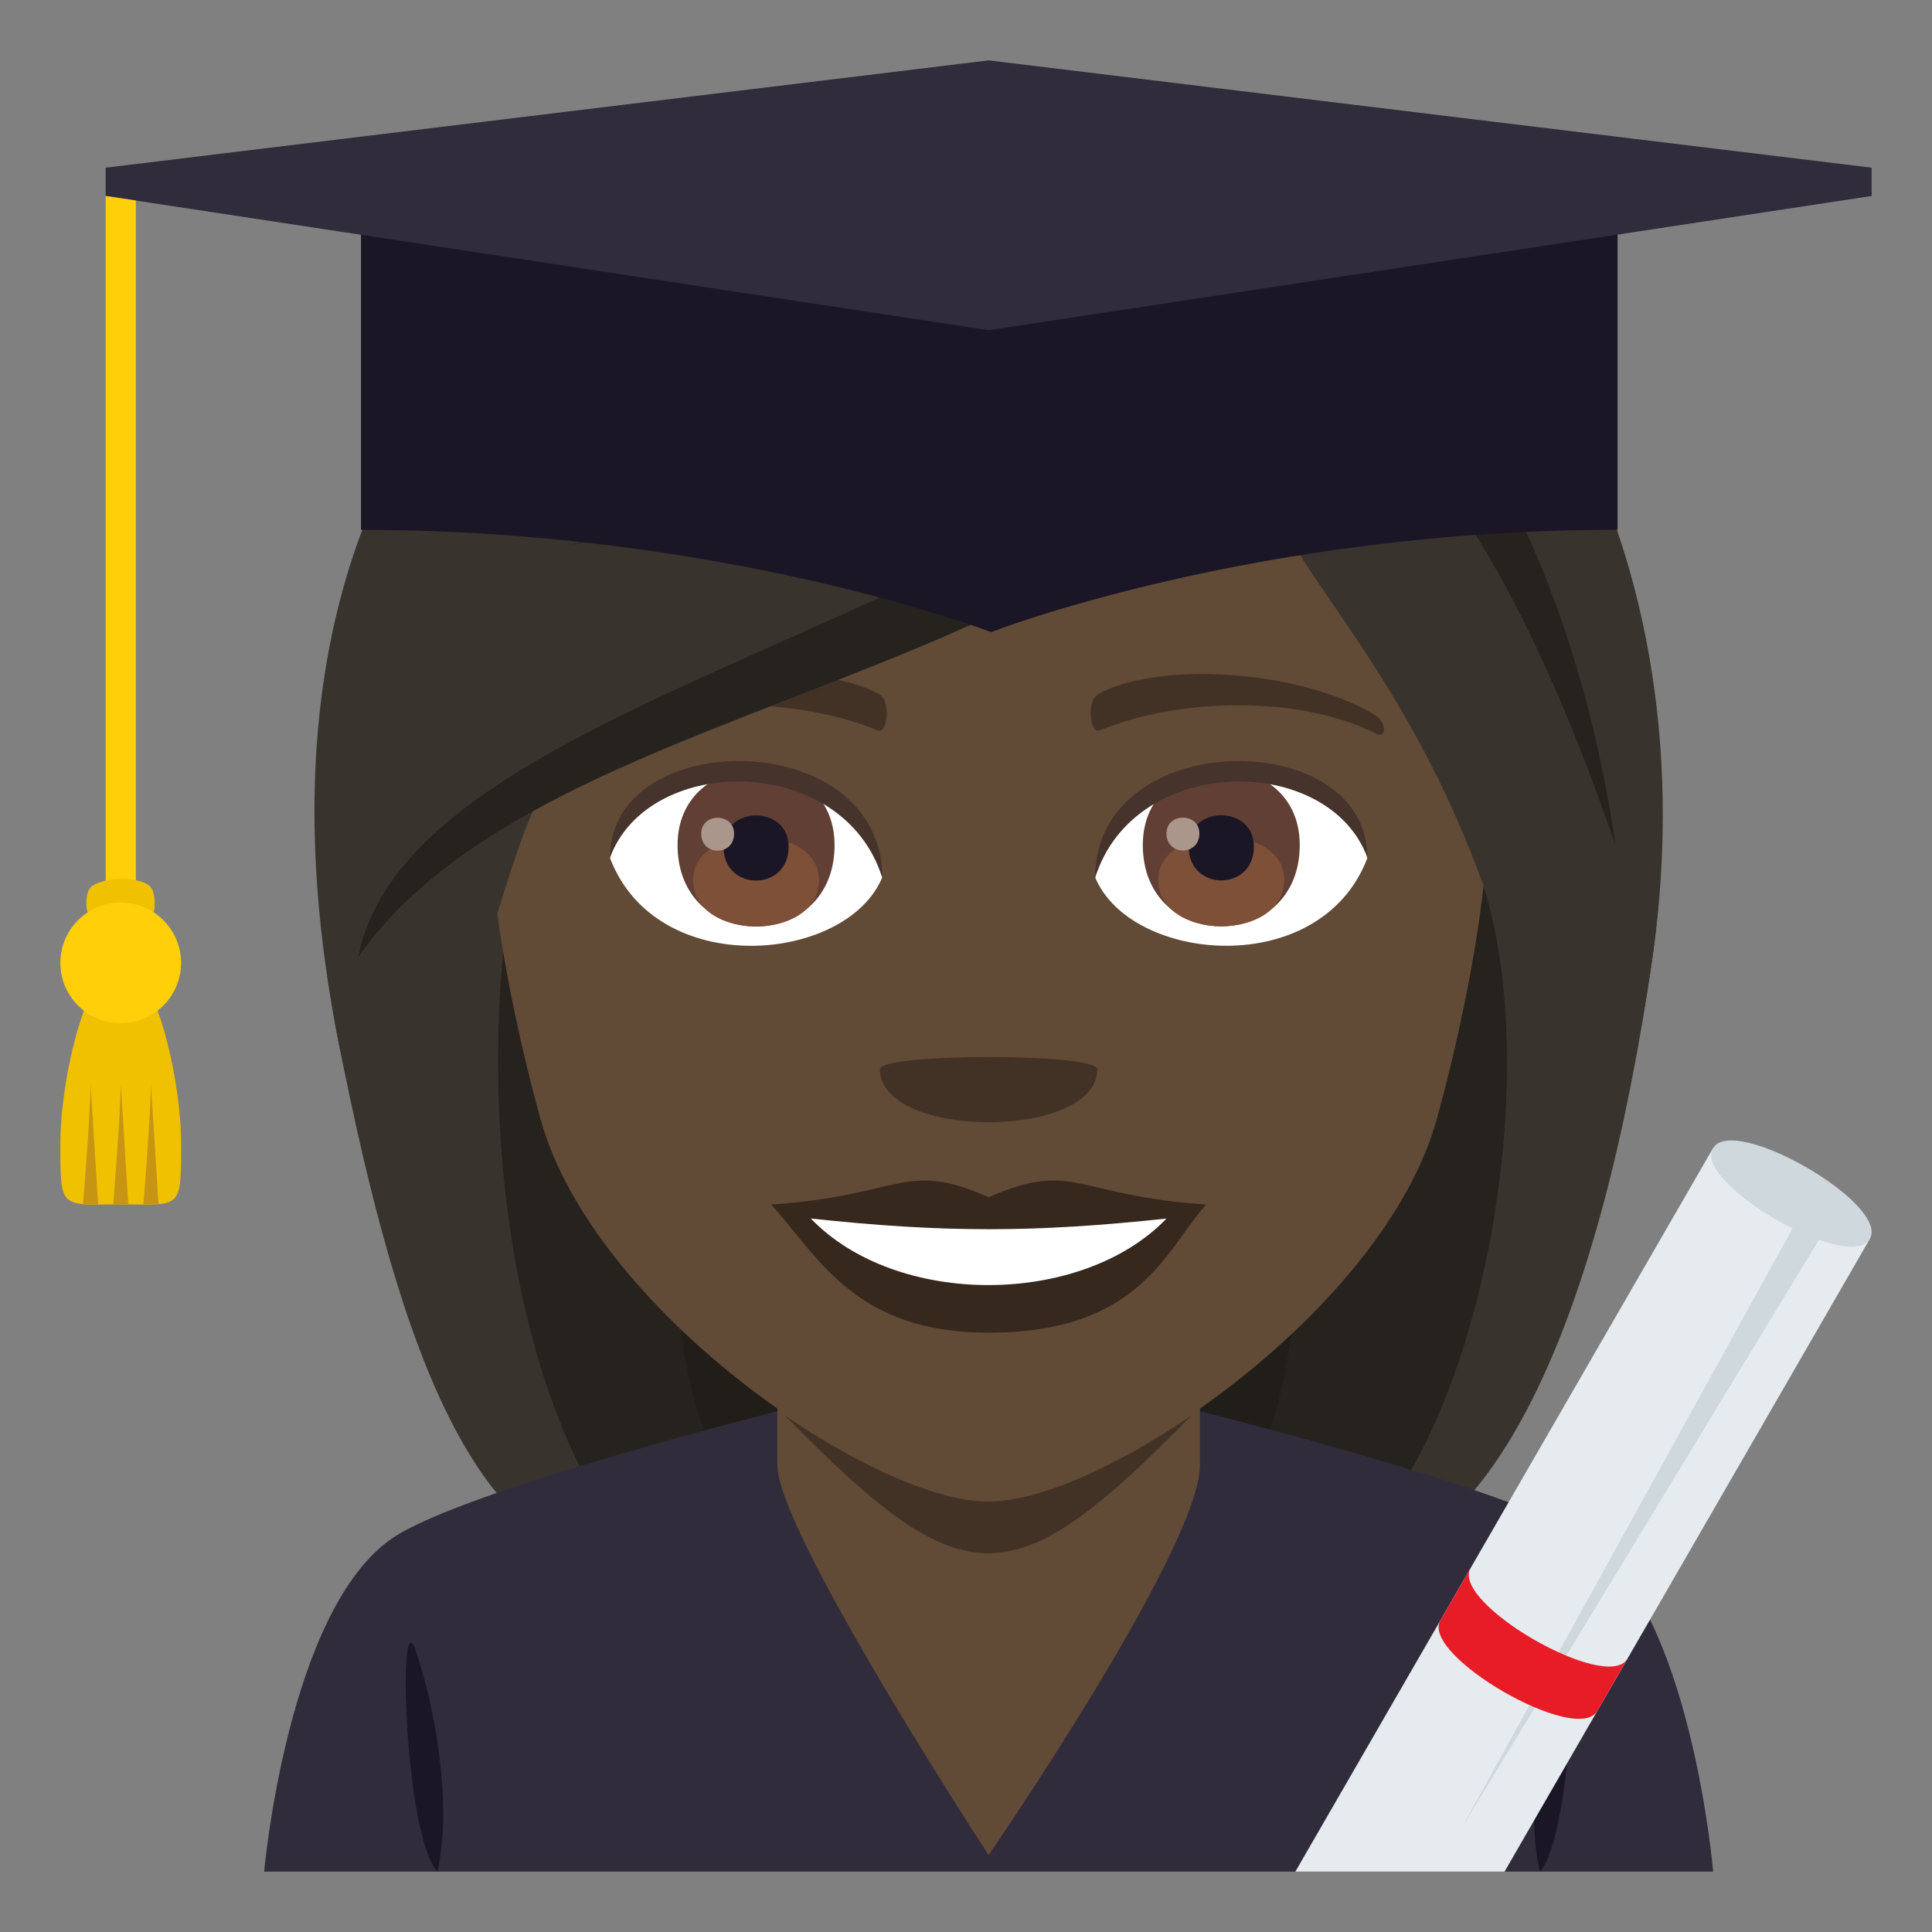 <?xml version="1.0" encoding="utf-8"?>
<!-- Generator: Adobe Illustrator 19.0.0, SVG Export Plug-In . SVG Version: 6.00 Build 0)  -->
<svg version="1.1" id="Layer_1" xmlns="http://www.w3.org/2000/svg" xmlns:xlink="http://www.w3.org/1999/xlink" x="0px" y="0px"
	 width="64px" height="64px" viewBox="0 0 64 64" enable-background="new 0 0 64 64" xml:space="preserve">
<rect x="0" y="0" width="64" height="64" fill="#808080" stroke="none"/>
<path fill="#211E1A" d="M20.725,15.476c-8.108,37.397-7.365,36.597,9.701,36.597C20.982,44.972,39.074,14.967,20.725,15.476z"/>
<path fill="#26221E" d="M17.801,14.896c-5.918,28.413-0.813,35.709,3.721,37.176h5.193C14.562,42.87,33.558,14.338,17.801,14.896z"
	/>
<path fill="#211E1A" d="M44.578,15.475c8.105,37.396,7.363,36.596-9.701,36.596C43.56,46.372,26.228,14.966,44.578,15.475z"/>
<path fill="#26221E" d="M47.5,14.896c8.648,25.85-0.02,35.979-3.721,37.175h-5.191C50.742,43.62,31.744,14.336,47.5,14.896z"/>
<path fill="#38332D" d="M48.939,28.786c2.504,6.571,0.025,20.058-5.16,23.286c5.748,0,9.25-8.55,10.955-20.311
	C56.867,17.067,44.476,17.059,48.939,28.786z"/>
<path fill="#38332D" d="M11.209,34.488c2.094,10.614,4.67,17.584,10.313,17.584c-6.291-6.999-5.551-21.761-3.764-25.434
	C26.871,20.812,7.668,16.536,11.209,34.488z"/>
<path fill="#302C3B" d="M13.006,50.949c2.4-1.631,13.197-4.314,13.197-4.314h13.092c0,0,10.867,2.676,13.256,4.311
	C56.019,53.316,56.75,62,56.75,62h-48C8.75,62,9.525,53.309,13.006,50.949"/>
<path fill="#614A36" d="M25.75,48.535c0,2.219,7,12.918,7,12.918s7-10.182,7-12.918V38h-14V48.535z"/>
<path fill="#1A1626" d="M14.488,62C15,59.811,14.4,56.482,13.76,54.65C13.168,52.943,13.392,60.795,14.488,62"/>
<path fill="#1A1626" d="M51.738,54.65c-0.639,1.834-1.24,5.16-0.729,7.348C52.107,60.795,52.332,52.945,51.738,54.65"/>
<polygon fill="#E6EBEF" points="56.744,38.039 42.91,62 49.84,62 61.941,41.039 "/>
<polygon fill="#CFD8DD" points="48.418,60.557 60.041,39.496 60.908,39.996 "/>
<path fill="#CFD8DD" d="M61.941,41.039c-0.668,1.154-5.863-1.846-5.197-3C57.412,36.883,62.607,39.883,61.941,41.039z"/>
<path fill="#E81C27" d="M48.715,51.947l-1,1.732c-0.668,1.154,4.529,4.154,5.195,3l1-1.732
	C53.244,56.102,48.047,53.102,48.715,51.947z"/>
<path fill="#614A36" d="M32.75,6.488c-11.609,0-17.201,9.455-16.502,21.611c0.143,2.443,0.822,5.969,1.662,8.988
	c1.74,6.278,10.928,12.601,14.84,12.601c3.912,0,13.1-6.322,14.842-12.601c0.838-3.02,1.518-6.545,1.662-8.988
	C49.951,15.943,44.361,6.488,32.75,6.488z"/>
<path fill="#36281D" d="M32.752,39.66c-2.822-1.24-2.844-0.05-7.201,0.242c1.637,1.856,2.84,4.244,7.199,4.244
	c5.002,0,5.848-2.711,7.203-4.244C35.594,39.61,35.574,38.42,32.752,39.66z"/>
<path fill="#FFFFFF" d="M26.859,40.365c2.844,2.959,8.977,2.92,11.783,0.001C34.266,40.837,31.238,40.837,26.859,40.365z"/>
<path fill="#423225" d="M45.545,23.684c-2.615-1.56-7.307-1.75-9.164-0.688c-0.394,0.214-0.287,1.341,0.053,1.2
	c2.649-1.104,6.682-1.158,9.168,0.117C45.933,24.482,45.941,23.91,45.545,23.684z"/>
<path fill="#423225" d="M19.957,23.684c2.615-1.56,7.307-1.75,9.166-0.688c0.395,0.214,0.289,1.341-0.053,1.2
	c-2.648-1.104-6.68-1.159-9.168,0.117C19.568,24.482,19.562,23.91,19.957,23.684z"/>
<path fill="#423225" d="M36.351,35.418c0,2.342-7.201,2.342-7.201,0C29.15,34.881,36.351,34.881,36.351,35.418z"/>
<path fill="#FFFFFF" d="M45.293,28.431c-1.553,4.06-7.861,3.464-9.018,0.623C37.152,24.488,44.439,24.098,45.293,28.431z"/>
<path fill="#613F34" d="M37.857,27.989c0,3.596,5.199,3.596,5.199,0C43.057,24.651,37.857,24.651,37.857,27.989z"/>
<path fill="#7D5037" d="M38.371,29.139c0,2.063,4.172,2.063,4.172,0C42.543,27.226,38.371,27.226,38.371,29.139z"/>
<path fill="#1A1626" d="M39.377,28.046c0,1.492,2.16,1.492,2.16,0C41.537,26.66,39.377,26.66,39.377,28.046z"/>
<path fill="#AB968C" d="M38.641,27.609c0,0.754,1.09,0.754,1.09,0C39.73,26.91,38.641,26.91,38.641,27.609z"/>
<path fill="#45332C" d="M45.293,28.399c0-4.361-9.018-4.361-9.018,0.69C37.562,24.944,44.006,24.944,45.293,28.399z"/>
<path fill="#FFFFFF" d="M20.211,28.431c1.551,4.06,7.861,3.466,9.018,0.623C28.353,24.488,21.064,24.098,20.211,28.431z"/>
<path fill="#613F34" d="M22.445,27.994c0,3.596,5.201,3.596,5.201,0C27.646,24.657,22.445,24.657,22.445,27.994z"/>
<path fill="#7D5037" d="M22.959,29.145c0,2.063,4.172,2.063,4.172,0C27.131,27.231,22.959,27.231,22.959,29.145z"/>
<path fill="#1A1626" d="M23.967,28.051c0,1.492,2.158,1.492,2.158,0C26.125,26.666,23.967,26.666,23.967,28.051z"/>
<path fill="#AB968C" d="M23.228,27.615c0,0.754,1.09,0.754,1.09,0C24.318,26.915,23.228,26.915,23.228,27.615z"/>
<path fill="#45332C" d="M20.211,28.399c0-4.361,9.018-4.361,9.018,0.688C27.941,24.943,21.498,24.943,20.211,28.399z"/>
<path fill="#38332D" d="M44.822,8.179c-7.574,8.342-0.346,8.881,4.117,20.607c2.504,6.571,4.09,14.736,5.795,2.976
	C56.867,17.067,48.672,6.951,44.822,8.179z"/>
<path fill="#38332D" d="M26.228,4.984c-9.608,2.43-18.561,11.552-15.02,29.504c2.094,10.614,4.762-4.177,6.549-7.85
	c9.113-5.827,24.695-10.24,27.064-18.46C46.023,6.282,35.84,2.278,26.228,4.984z"/>
<path fill="#26221E" d="M18.867,18.062c4.063-0.885,23.496-1.302,25.955-9.883C40.228,12.112,35.473,13.184,18.867,18.062z"/>
<path fill="#26221E" d="M11.863,31.71c6.816-9.774,29.141-8.695,32.959-23.531C37.41,20.631,13.726,22.314,11.863,31.71z"/>
<path fill="#26221E" d="M42.576,10.213c-1.76,2.976,4.352-1.399,10.939,17.785C51.892,16.783,46.326,9.061,42.576,10.213z"/>
<path fill="#1A1626" d="M11.959,6.938v10.614c12.07,0,20.873,3.386,20.873,3.386s8.68-3.389,20.752-3.389V6.938H11.959z"/>
<polygon fill="#302C3B" points="32.75,2 3.5,5.555 3.5,6.492 32.75,10.938 62,6.492 62,5.555 "/>
<path fill="#FFCF0A" d="M3.5,6.492v24.055c0,0.645,1,0.645,1,0V6.641L3.5,6.492z"/>
<path fill="#F0C100" d="M5,29.397c-0.314-0.39-1.646-0.354-2,0c-0.178,0.177-0.193,0.843,0,1c0.389,0.313,1.646,0.354,2,0
	C5.176,30.221,5.156,29.591,5,29.397"/>
<path fill="#F0C100" d="M6,37.897c0,2.209-0.002,2-2,2c-2,0-2,0.209-2-2c0-2.209,0.896-6,2-6C5.103,31.897,6,35.688,6,37.897"/>
<path fill="#C79414" d="M3.75,39.897c0,0,0.25-3.059,0.25-3.998l0.25,3.998H3.75z"/>
<path fill="#C79414" d="M2.75,39.897c0,0,0.25-3.059,0.25-3.998l0.25,3.998H2.75z"/>
<path fill="#C79414" d="M4.75,39.897c0,0,0.25-3.059,0.25-3.998l0.25,3.998H4.75z"/>
<path fill="#FFCF0A" d="M3.998,29.898c1.103,0,2,0.895,2,1.999c0,1.104-0.897,1.999-2,1.999S2,33.001,2,31.897
	C2,30.793,2.894,29.898,3.998,29.898"/>
<path fill="#423225" d="M32.736,49.742c-1.634,0-4.19-1.113-6.738-2.855c5.983,6.089,7.499,6.086,13.48-0.003
	C36.927,48.627,34.37,49.742,32.736,49.742z"/>
</svg>

